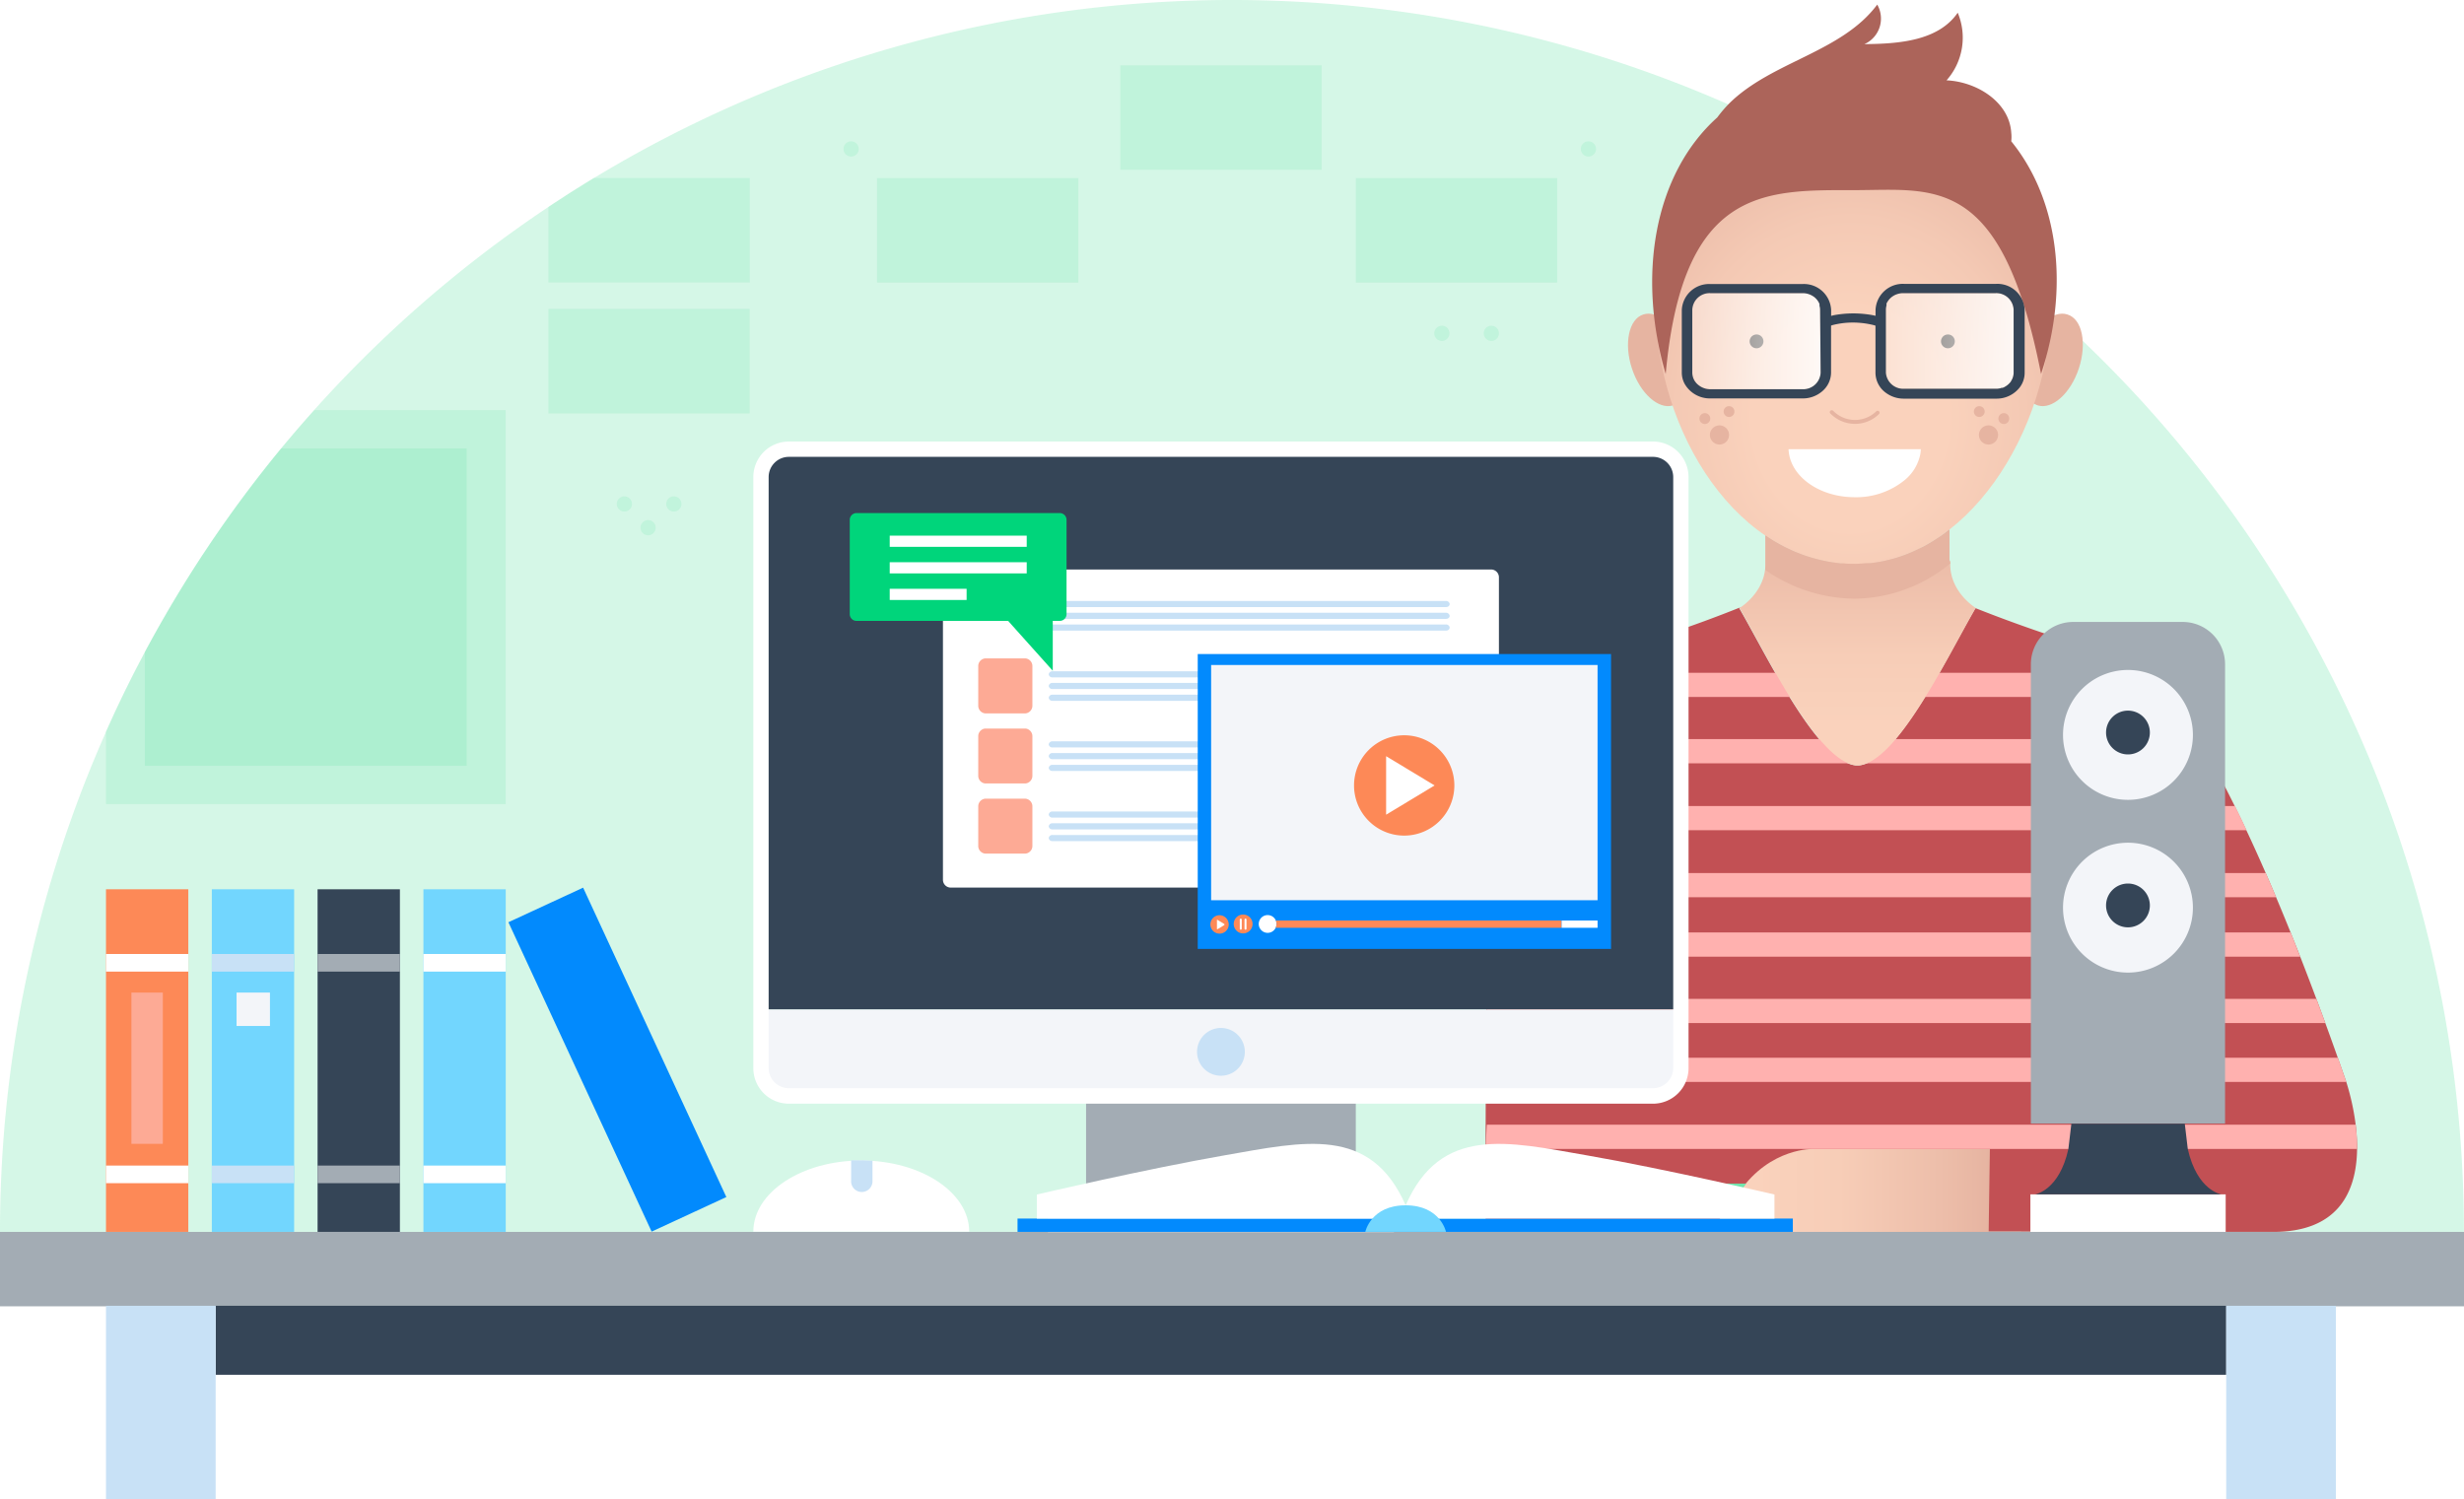<?xml version="1.0" encoding="utf-8"?>
<svg id="master-artboard" viewBox="0 0 321.75 195.76" xmlns="http://www.w3.org/2000/svg" width="321.75px" height="195.76px" xmlns:xlink="http://www.w3.org/1999/xlink"><defs><pattern id="Új_mintázatos_színtár_1" data-name="Új mintázatos színtár 1" x="-7.09" y="-22.34" width="38.25" height="55" patternUnits="userSpaceOnUse" viewBox="0 0 38.24 55"><path d="M 0 0 H 38.25 V 55 H 0 V 0 Z" class="cls-1" style="fill: none;"/><path d="M 0 0 H 38.25 V 55 H 0 V 0 Z" class="cls-2" style="fill: rgb(255, 255, 255);"/></pattern><radialGradient id="Névtelen_színátmenet_3" cx="2.41" cy="76.96" r="43.7" gradientTransform="matrix(-0.87, 0, 0, 1, 250.78, 0)" gradientUnits="userSpaceOnUse"><stop offset="0.33" stop-color="#fad2bc"/><stop offset="0.6" stop-color="#f4c9b4"/><stop offset="1" stop-color="#e6b4a1"/></radialGradient><linearGradient id="Névtelen_színátmenet_29" x1="249.69" y1="122.29" x2="249.69" y2="91.49" gradientUnits="userSpaceOnUse"><stop offset="0.16" stop-color="#fad2bc"/><stop offset="0.46" stop-color="#f7cdb7"/><stop offset="0.82" stop-color="#edbeaa"/><stop offset="1" stop-color="#e6b4a1"/></linearGradient><linearGradient id="Névtelen_színátmenet_7" x1="253.35" y1="66.91" x2="270.11" y2="66.91" gradientUnits="userSpaceOnUse"><stop offset="0" stop-color="#fff" stop-opacity="0.4"/><stop offset="1" stop-color="#fff"/></linearGradient><linearGradient id="Névtelen_színátmenet_7-2" x1="228.07" y1="66.91" x2="244.83" y2="66.91" xlink:href="#Névtelen_színátmenet_7"/><linearGradient id="Névtelen_színátmenet_29-2" x1="230.37" y1="177.79" x2="266.93" y2="177.79" xlink:href="#Névtelen_színátmenet_29"/><pattern id="Új_mintázatos_színtár_1-9" data-name="Új mintázatos színtár 1" width="38.25" height="55" patternTransform="translate(-2.92 -2.92) scale(0.95)" patternUnits="userSpaceOnUse" viewBox="0 0 38.24 55"><path d="M 0 0 H 38.25 V 55 H 0 V 0 Z" class="cls-1" style="fill: none;"/><path d="M 0 0 H 38.25 V 55 H 0 V 0 Z" class="cls-2" style="fill: rgb(255, 255, 255);"/></pattern></defs><title>eezy_12</title><g id="_Csoport_" data-name="&lt;Csoport&gt;" class="cls-3" style="opacity: 0.3;"><g id="_Csoport_2" data-name="&lt;Csoport&gt;"><path id="_Görbe_" data-name="&lt;Görbe&gt;" class="cls-4" d="M168,22.34A160.86,160.86,0,0,0,7.09,183.21H328.83A160.86,160.86,0,0,0,168,22.34Z" transform="translate(-7.09 -22.34)" style="fill: rgb(113, 229, 173);"/></g></g><path d="M 27.66 116.13 H 38.41 V 160.87 H 27.66 V 116.13 Z" class="cls-5" style="fill: rgb(114, 214, 254); isolation: isolate;"/><path d="M 0 160.87 H 321.75 V 170.59 H 0 V 160.87 Z" class="cls-6" style="fill: rgb(163, 172, 180);"/><path d="M 28.16 170.52 H 290.7 V 179.53 H 28.16 V 170.52 Z" class="cls-7" style="fill: rgb(53, 69, 87);"/><path d="M 13.84 170.52 H 28.16 V 195.76 H 13.84 V 170.52 Z" class="cls-8" style="fill: rgb(200, 225, 246);"/><path d="M 290.7 170.52 H 305.02 V 195.76 H 290.7 V 170.52 Z" class="cls-8" style="fill: rgb(200, 225, 246);"/><path d="M 13.84 116.13 H 24.59 V 160.87 H 13.84 V 116.13 Z" class="cls-9" style="isolation: isolate; fill: rgb(253, 137, 87);"/><path d="M 41.47 116.13 H 52.22 V 160.87 H 41.47 V 116.13 Z" class="cls-10" style="isolation: isolate; fill: rgb(53, 69, 87);"/><path d="M 55.29 116.13 H 66.04 V 160.87 H 55.29 V 116.13 Z" class="cls-5" style="fill: rgb(114, 214, 254); isolation: isolate;"/><path d="M 13.84 124.58 H 24.59 V 126.88 H 13.84 V 124.58 Z" class="cls-11" style="isolation: isolate; fill: url('#Új_mintázatos_színtár_1');"/><path d="M 13.84 152.21 H 24.59 V 154.51 H 13.84 V 152.21 Z" class="cls-11" style="isolation: isolate; fill: url('#Új_mintázatos_színtár_1');"/><path d="M 27.66 124.58 H 38.41 V 126.88 H 27.66 V 124.58 Z" class="cls-12" style="isolation: isolate; fill: rgb(200, 225, 246);"/><path d="M 27.66 152.21 H 38.41 V 154.51 H 27.66 V 152.21 Z" class="cls-12" style="isolation: isolate; fill: rgb(200, 225, 246);"/><path d="M 41.47 124.58 H 52.22 V 126.88 H 41.47 V 124.58 Z" class="cls-13" style="isolation: isolate; fill: rgb(163, 172, 180);"/><path d="M 41.47 152.21 H 52.22 V 154.51 H 41.47 V 152.21 Z" class="cls-13" style="isolation: isolate; fill: rgb(163, 172, 180);"/><path d="M 55.29 124.58 H 66.04 V 126.88 H 55.29 V 124.58 Z" class="cls-11" style="isolation: isolate; fill: url('#Új_mintázatos_színtár_1');"/><path d="M 55.29 152.21 H 66.04 V 154.51 H 55.29 V 152.21 Z" class="cls-11" style="isolation: isolate; fill: url('#Új_mintázatos_színtár_1');"/><path d="M 82.33 138.46 H 93.08 V 182.98 H 82.33 V 138.46 Z" class="cls-14" transform="translate(-66.49 29.37) rotate(-24.84)" style="isolation: isolate; fill: rgb(2, 138, 253);"/><path d="M 114.52 23.25 H 140.81 V 36.9 H 114.52 V 23.25 Z" class="cls-15" style="fill: rgb(113, 229, 173); opacity: 0.2;"/><path d="M 177.04 23.25 H 203.33 V 36.9 H 177.04 V 23.25 Z" class="cls-15" style="fill: rgb(113, 229, 173); opacity: 0.2;"/><path d="M 146.29 8.53 H 172.58 V 22.18 H 146.29 V 8.53 Z" class="cls-15" style="fill: rgb(113, 229, 173); opacity: 0.2;"/><path d="M 71.61 40.34 H 97.9 V 53.99 H 71.61 V 40.34 Z" class="cls-15" style="fill: rgb(113, 229, 173); opacity: 0.2;"/><path class="cls-16" d="M313.37,163.34c-11-31.59-18.83-44.78-23-50.14a8.4,8.4,0,0,0-.76-.89,16.28,16.28,0,0,0-5.5-3.72c-.21-.09-2.92-1.13-4.18-1.56-3.68-1.26-8.34-2.68-14.84-5.26h-.06c-3.61,6.21-10.15,20-15.21,20.53h-.4c-5.07-.54-11.61-14.32-15.22-20.53l.22-.15c-6.7,2.69-11.48,4.13-15.24,5.42a25.64,25.64,0,0,0-17.09,20.19c-1.19,7.41-1,55.32-1,55.81l93,.17h4.06v0H304C320.44,183.17,313.37,163.34,313.37,163.34Z" transform="translate(-7.09 -22.34)" style="fill: rgb(194, 80, 84); fill-rule: evenodd;"/><path class="cls-4" d="M201.45,139.51H304.31c-.46-1.09-.91-2.15-1.35-3.16H201.55C201.51,137.35,201.48,138.41,201.45,139.51Z" transform="translate(-7.09 -22.34)" style="fill: rgb(255, 177, 175);"/><path class="cls-4" d="M201.45,147.27h106c-.46-1.09-.81-2.15-1.26-3.16H201.55C201.51,145.11,201.48,146.17,201.45,147.27Z" transform="translate(-7.09 -22.34)" style="fill: rgb(255, 177, 175);"/><path class="cls-4" d="M294.16,118.86H205a26.85,26.85,0,0,0-1.49,3.16H296A26.34,26.34,0,0,0,294.16,118.86Z" transform="translate(-7.09 -22.34)" style="fill: rgb(255, 177, 175);"/><path class="cls-4" d="M287.14,110.2H212.91a25.28,25.28,0,0,0-3.76,3.16l81.41,0A12.69,12.69,0,0,0,287.14,110.2Z" transform="translate(-7.09 -22.34)" style="fill: rgb(255, 177, 175);"/><path class="cls-17" d="M221.67,63.41c1.89-.63,4.31,1.52,5.38,4.8s.42,6.44-1.47,7.06-4.31-1.53-5.39-4.8S219.78,64,221.67,63.41Z" transform="translate(-7.09 -22.34)" style="fill-rule: evenodd; fill: rgb(230, 180, 161);"/><path class="cls-17" d="M277.06,63.41c-1.89-.63-4.3,1.52-5.38,4.8s-.42,6.44,1.47,7.06,4.31-1.53,5.39-4.8S279,64,277.06,63.41Z" transform="translate(-7.09 -22.34)" style="fill-rule: evenodd; fill: rgb(230, 180, 161);"/><path class="cls-18" d="M223.29,62.17c0,16.56,10.76,33.85,26.08,33.85,14.33,0,25.52-17.29,25.52-33.85s-11.66-30-26-30S223.29,45.61,223.29,62.17Z" transform="translate(-7.09 -22.34)" style="fill: url('#Névtelen_színátmenet_3');"/><path class="cls-19" d="M249.46,122.29h.4c5.06-.54,11.6-14.32,15.21-20.53h.06s-3.38-2-3.38-5.74a.93.93,0,0,0-.1-.51v-4A19.83,19.83,0,0,1,249.37,96a20.64,20.64,0,0,1-11.75-3.74V96c0,3.73-3.38,5.74-3.38,5.74C237.85,108,244.39,121.75,249.46,122.29Z" transform="translate(-7.09 -22.34)" style="fill: url('#Névtelen_színátmenet_29');"/><path class="cls-20" d="M261.65,91.49c-.42.33-.84.64-1.27.93l-.39.25c-.31.2-.62.4-.94.59l-.45.26c-.31.17-.63.34-1,.5l-.41.2a19.34,19.34,0,0,1-2.83,1.07l-.44.11c-.34.1-.69.18-1,.25l-.51.09c-.35.06-.7.11-1.06.15l-.46,0c-.51,0-1,.08-1.53.08s-1,0-1.52-.06l-.48,0-1-.13-.54-.09-.92-.19-.56-.14-.88-.25-.54-.17c-.29-.1-.59-.21-.88-.33l-.49-.19c-.31-.13-.62-.28-.92-.42l-.42-.2c-.36-.18-.72-.38-1.08-.58l-.21-.12c-.44-.26-.87-.53-1.29-.82V96a6,6,0,0,1-.05.75,20.65,20.65,0,0,0,11.8,3.77,19.92,19.92,0,0,0,12.38-4.6.9.9,0,0,0-.1-.43Z" transform="translate(-7.09 -22.34)" style="fill: rgb(230, 180, 161);"/><path class="cls-21" d="M237.36,66.91a.9.9,0,1,1-.89-.89A.89.89,0,0,1,237.36,66.91Z" transform="translate(-7.09 -22.34)" style="fill: rgb(45, 37, 33);"/><path class="cls-21" d="M262.35,66.91a.9.9,0,1,1-.89-.89A.89.89,0,0,1,262.35,66.91Z" transform="translate(-7.09 -22.34)" style="fill: rgb(45, 37, 33);"/><path class="cls-22" d="M269.72,40.79a5.32,5.32,0,0,0,0-1.13c-.26-4-4.49-6.65-8.45-6.83A8.4,8.4,0,0,0,262.73,24c-2.53,3.68-7.7,4.07-12.19,4.1l.33-.16a3.66,3.66,0,0,0,1.35-5c-4.67,6.26-13.78,7.42-19.33,12.91a16.94,16.94,0,0,0-1.56,1.83c-8.32,7.47-10.46,20.79-6.73,33.49,2.21-24.47,13-24,24.59-24,10.47,0,19.27-2.22,24.42,24C277.3,60.08,276,48.52,269.72,40.79Z" transform="translate(-7.09 -22.34)" style="fill: rgb(172, 100, 90);"/><path class="cls-2" d="M257.91,81a4.91,4.91,0,0,1-.09.77,5.87,5.87,0,0,1-1.89,3.16,10,10,0,0,1-6.65,2.34c-4.69,0-8.51-2.79-8.64-6.27Z" transform="translate(-7.09 -22.34)" style="fill: rgb(255, 255, 255);"/><path class="cls-23" d="M253.35,62.79a2.1,2.1,0,0,1,.08-.56s0-.07,0-.13,0,0,0-.09.05-.11.08-.18a1.74,1.74,0,0,1,.11-.18l.05-.07a2.25,2.25,0,0,1,.62-.58l.13-.08a2.54,2.54,0,0,1,1.2-.3h12.06a2.26,2.26,0,0,1,2.35,2.17V71a2,2,0,0,1-.35,1.13c0,.07-.1.14-.15.21a2.38,2.38,0,0,1-.52.44l-.12.07a1.38,1.38,0,0,1-.3.14.48.48,0,0,1-.12,0,2.35,2.35,0,0,1-.62.12H255.7A2.27,2.27,0,0,1,253.35,71Z" transform="translate(-7.09 -22.34)" style="opacity: 0.86; fill: url('#Névtelen_színátmenet_7');"/><path class="cls-24" d="M244.83,71a2.27,2.27,0,0,1-2.35,2.17H230.41a2.88,2.88,0,0,1-.59-.07l-.22-.07-.2-.08-.2-.1-.11-.07a2.43,2.43,0,0,1-.52-.44l-.16-.21a2.08,2.08,0,0,1-.34-1.13V62.79a2.26,2.26,0,0,1,2.34-2.17h12.07a2.5,2.5,0,0,1,1.21.31l.1.06.13.08a2.38,2.38,0,0,1,.48.47l.08.11.11.18a1.89,1.89,0,0,1,.09.21.55.55,0,0,1,0,.12h0s0,.05,0,.1a1.8,1.8,0,0,1,.08.54Z" transform="translate(-7.09 -22.34)" style="opacity: 0.86; fill: url('#Névtelen_színátmenet_7-2');"/><path class="cls-7" d="M253.26,73.57a3.91,3.91,0,0,0,2.44.83h12.06a3.82,3.82,0,0,0,3.09-1.5,3.15,3.15,0,0,0,.62-1.87V62.79a3.56,3.56,0,0,0-3.71-3.38H255.7A3.56,3.56,0,0,0,252,62.79v.79l-.31-.07a14,14,0,0,0-5.18,0l-.31.08v-.78a3.56,3.56,0,0,0-3.71-3.38H230.41a3.57,3.57,0,0,0-3.71,3.38V71a3.08,3.08,0,0,0,.38,1.48,3.79,3.79,0,0,0,3.33,1.89h12.07a3.86,3.86,0,0,0,2.43-.83A3.23,3.23,0,0,0,246.19,71V64.86l.17-.06a10.69,10.69,0,0,1,2.65-.34,11.27,11.27,0,0,1,2.8.35l.18.06V71A3.25,3.25,0,0,0,253.26,73.57Zm.09-10.78a2.1,2.1,0,0,1,.08-.56s0-.07,0-.13,0,0,0-.09.05-.11.08-.18a1.74,1.74,0,0,1,.11-.18l.05-.07a2.25,2.25,0,0,1,.62-.58l.13-.08a2.54,2.54,0,0,1,1.2-.3h12.06a2.26,2.26,0,0,1,2.35,2.17V71a2,2,0,0,1-.35,1.13c0,.07-.1.14-.15.21a2.38,2.38,0,0,1-.52.44l-.12.07a1.38,1.38,0,0,1-.3.14.48.48,0,0,1-.12,0,2.35,2.35,0,0,1-.62.12H255.7A2.27,2.27,0,0,1,253.35,71ZM244.83,71a2.27,2.27,0,0,1-2.35,2.17H230.41a2.88,2.88,0,0,1-.59-.07l-.22-.07-.2-.08-.2-.1-.11-.07a2.43,2.43,0,0,1-.52-.44l-.16-.21a2.08,2.08,0,0,1-.34-1.13V62.79a2.26,2.26,0,0,1,2.34-2.17h12.07a2.5,2.5,0,0,1,1.21.31l.1.06.13.08a2.38,2.38,0,0,1,.48.47l.08.11.11.18a1.89,1.89,0,0,1,.09.21.55.55,0,0,1,0,.12h0s0,.05,0,.1a1.8,1.8,0,0,1,.08.54Z" transform="translate(-7.09 -22.34)" style="fill: rgb(53, 69, 87);"/><path class="cls-20" d="M268,79.14a1.25,1.25,0,1,0-1.25,1.25A1.25,1.25,0,0,0,268,79.14Z" transform="translate(-7.09 -22.34)" style="fill: rgb(230, 180, 161);"/><path class="cls-20" d="M269.45,77a.7.7,0,0,0-.7-.71.71.71,0,0,0,0,1.42A.7.7,0,0,0,269.45,77Z" transform="translate(-7.09 -22.34)" style="fill: rgb(230, 180, 161);"/><path class="cls-20" d="M266.25,76.08a.7.7,0,0,0-.71-.7.7.7,0,0,0-.7.7.7.7,0,0,0,.7.71A.71.71,0,0,0,266.25,76.08Z" transform="translate(-7.09 -22.34)" style="fill: rgb(230, 180, 161);"/><path class="cls-20" d="M230.37,79.14a1.25,1.25,0,1,1,1.25,1.25A1.25,1.25,0,0,1,230.37,79.14Z" transform="translate(-7.09 -22.34)" style="fill: rgb(230, 180, 161);"/><path class="cls-20" d="M229,77a.71.71,0,1,1,.71.71A.71.71,0,0,1,229,77Z" transform="translate(-7.09 -22.34)" style="fill: rgb(230, 180, 161);"/><path class="cls-20" d="M232.16,76.08a.7.7,0,0,1,.71-.7.7.7,0,0,1,.7.7.7.7,0,0,1-.7.71A.71.71,0,0,1,232.16,76.08Z" transform="translate(-7.09 -22.34)" style="fill: rgb(230, 180, 161);"/><path class="cls-20" d="M249.26,77.69a4.43,4.43,0,0,0,3.19-1.28.25.25,0,0,0,.08-.18.29.29,0,0,0-.07-.18c-.05,0-.14-.1-.19-.07a.22.22,0,0,0-.17.07,4,4,0,0,1-2.84,1.13,4,4,0,0,1-2.8-1.2.27.27,0,0,0-.36,0,.25.25,0,0,0,0,.36A4.5,4.5,0,0,0,249.26,77.69Z" transform="translate(-7.09 -22.34)" style="fill: rgb(230, 180, 161);"/><path class="cls-25" d="M266.77,183.21l.16-10.83h-23s-5.65-.24-9.7,5.6c-1.29,1.86-2.66,3.63-3.87,5.23Z" transform="translate(-7.09 -22.34)" style="fill: url('#Névtelen_színátmenet_29-2');"/><path class="cls-4" d="M201.82,130.48c0,.09,0,.19,0,.28h98.63c-.52-1.11-1-2.16-1.52-3.16H202.27C202.09,128.57,202,129.53,201.82,130.48Z" transform="translate(-7.09 -22.34)" style="fill: rgb(255, 177, 175);"/><path class="cls-4" d="M314.69,169.21H201.24c-.07,1.19-.11,2.26-.13,3.17H314.87A23.31,23.31,0,0,0,314.69,169.21Z" transform="translate(-7.09 -22.34)" style="fill: rgb(255, 177, 175);"/><path class="cls-4" d="M201.13,163.63H313.46c-.06-.18-.09-.29-.09-.29l-1-2.87H201.15C201.14,161.54,201.13,162.59,201.13,163.63Z" transform="translate(-7.09 -22.34)" style="fill: rgb(255, 177, 175);"/><path class="cls-4" d="M310.73,155.94c-.39-1.07-.78-2.13-1.17-3.16H201.24l0,.53c0,.88,0,1.76,0,2.63Z" transform="translate(-7.09 -22.34)" style="fill: rgb(255, 177, 175);"/><path class="cls-4" d="M235.12,176.9h-34v3.17h31.67c.5-.67,1-1.34,1.48-2C234.53,177.62,234.82,177.25,235.12,176.9Z" transform="translate(-7.09 -22.34)" style="fill: rgb(113, 229, 173);"/><path d="M 141.82 143.13 H 177.04 V 160.88 H 141.82 V 143.13 Z" class="cls-6" style="fill: rgb(163, 172, 180);"/><path class="cls-7" d="M110.1,81H222.94a3.64,3.64,0,0,1,3.64,3.64v69.52H106.46V84.66A3.64,3.64,0,0,1,110.1,81Z" transform="translate(-7.09 -22.34)" style="fill: rgb(53, 69, 87);"/><path class="cls-26" d="M222.94,165.47H110.1a3.64,3.64,0,0,1-3.64-3.64v-7.65H226.58v7.65A3.64,3.64,0,0,1,222.94,165.47Z" transform="translate(-7.09 -22.34)" style="fill: rgb(243, 245, 249);"/><path class="cls-2" d="M222.94,166.47H110.1a4.64,4.64,0,0,1-4.64-4.64V84.66A4.64,4.64,0,0,1,110.1,80H222.94a4.64,4.64,0,0,1,4.64,4.64v77.17A4.64,4.64,0,0,1,222.94,166.47ZM110.1,82a2.64,2.64,0,0,0-2.64,2.64v77.17a2.64,2.64,0,0,0,2.64,2.64H222.94a2.65,2.65,0,0,0,2.64-2.64V84.66A2.64,2.64,0,0,0,222.94,82Z" transform="translate(-7.09 -22.34)" style="fill: rgb(255, 255, 255);"/><path class="cls-26" d="M145.3,179h42.44a1.37,1.37,0,0,1,1.37,1.36v2.88H143.93v-2.88A1.36,1.36,0,0,1,145.3,179Z" transform="translate(-7.09 -22.34)" style="fill: rgb(243, 245, 249);"/><path d="M 124.15 74.37 H 194.71 A 1.02 1.02 0 0 1 195.73 75.39 V 114.89 A 1.02 1.02 0 0 1 194.71 115.91 H 124.15 A 1.02 1.02 0 0 1 123.13 114.89 V 75.39 A 1.02 1.02 0 0 1 124.15 74.37 Z" class="cls-2" style="fill: rgb(255, 255, 255);"/><path class="cls-27" d="M135.73,117.48H141a1,1,0,0,1,.9,1v5.17a1,1,0,0,1-.9,1h-5.27a1,1,0,0,1-.9-1V118.5A1,1,0,0,1,135.73,117.48Z" transform="translate(-7.09 -22.34)" style="fill: rgb(253, 170, 149);"/><path class="cls-27" d="M135.73,126.64H141a1,1,0,0,1,.9,1v5.17a1,1,0,0,1-.9,1h-5.27a1,1,0,0,1-.9-1v-5.17A1,1,0,0,1,135.73,126.64Z" transform="translate(-7.09 -22.34)" style="fill: rgb(253, 170, 149);"/><path class="cls-27" d="M135.73,108.32H141a1,1,0,0,1,.9,1v5.18a1,1,0,0,1-.9,1h-5.27a1,1,0,0,1-.9-1v-5.18A1,1,0,0,1,135.73,108.32Z" transform="translate(-7.09 -22.34)" style="fill: rgb(253, 170, 149);"/><path class="cls-8" d="M144.54,100.82h51.34a.47.47,0,0,1,.51.4s0,.4-.51.4H144.54a.47.47,0,0,1-.51-.4h0A.47.47,0,0,1,144.54,100.82Z" transform="translate(-7.09 -22.34)" style="fill: rgb(200, 225, 246);"/><path class="cls-8" d="M144.54,102.36h51.34a.47.47,0,0,1,.51.4s0,.4-.51.4H144.54a.47.47,0,0,1-.51-.4h0A.47.47,0,0,1,144.54,102.36Z" transform="translate(-7.09 -22.34)" style="fill: rgb(200, 225, 246);"/><path class="cls-8" d="M144.54,103.89h51.34a.47.47,0,0,1,.51.4s0,.4-.51.4H144.54a.47.47,0,0,1-.51-.4h0A.47.47,0,0,1,144.54,103.89Z" transform="translate(-7.09 -22.34)" style="fill: rgb(200, 225, 246);"/><path class="cls-8" d="M144.54,110h51.34a.47.47,0,0,1,.51.4s0,.4-.51.4H144.54a.47.47,0,0,1-.51-.4h0A.47.47,0,0,1,144.54,110Z" transform="translate(-7.09 -22.34)" style="fill: rgb(200, 225, 246);"/><path class="cls-8" d="M144.54,111.52h51.34a.47.47,0,0,1,.51.4s0,.4-.51.4H144.54a.47.47,0,0,1-.51-.4h0A.47.47,0,0,1,144.54,111.52Z" transform="translate(-7.09 -22.34)" style="fill: rgb(200, 225, 246);"/><path class="cls-8" d="M144.54,113.06h51.34a.47.47,0,0,1,.51.4s0,.4-.51.4H144.54a.47.47,0,0,1-.51-.4h0A.47.47,0,0,1,144.54,113.06Z" transform="translate(-7.09 -22.34)" style="fill: rgb(200, 225, 246);"/><path class="cls-8" d="M144.54,119.15h51.34a.47.47,0,0,1,.51.4s0,.4-.51.4H144.54a.47.47,0,0,1-.51-.4h0A.47.47,0,0,1,144.54,119.15Z" transform="translate(-7.09 -22.34)" style="fill: rgb(200, 225, 246);"/><path class="cls-8" d="M144.54,120.68h51.34a.47.47,0,0,1,.51.4s0,.4-.51.4H144.54a.47.47,0,0,1-.51-.4h0A.47.47,0,0,1,144.54,120.68Z" transform="translate(-7.09 -22.34)" style="fill: rgb(200, 225, 246);"/><path class="cls-8" d="M144.54,122.22h51.34a.47.47,0,0,1,.51.4s0,.4-.51.4H144.54a.47.47,0,0,1-.51-.4h0A.47.47,0,0,1,144.54,122.22Z" transform="translate(-7.09 -22.34)" style="fill: rgb(200, 225, 246);"/><path class="cls-8" d="M144.54,128.31h51.34a.47.47,0,0,1,.51.4s0,.4-.51.4H144.54a.47.47,0,0,1-.51-.4h0A.47.47,0,0,1,144.54,128.31Z" transform="translate(-7.09 -22.34)" style="fill: rgb(200, 225, 246);"/><path class="cls-8" d="M144.54,129.85h51.34a.47.47,0,0,1,.51.4s0,.4-.51.4H144.54a.47.47,0,0,1-.51-.4h0A.47.47,0,0,1,144.54,129.85Z" transform="translate(-7.09 -22.34)" style="fill: rgb(200, 225, 246);"/><path class="cls-8" d="M144.54,131.38h51.34a.47.47,0,0,1,.51.4s0,.4-.51.4H144.54a.47.47,0,0,1-.51-.4h0A.47.47,0,0,1,144.54,131.38Z" transform="translate(-7.09 -22.34)" style="fill: rgb(200, 225, 246);"/><path d="M 162.55 137.36 A 3.12 3.12 0 0 1 159.43 140.48 A 3.12 3.12 0 0 1 156.31 137.36 A 3.12 3.12 0 0 1 159.43 134.24 A 3.12 3.12 0 0 1 162.55 137.36 Z" class="cls-8" style="fill: rgb(200, 225, 246);"/><path d="M 17.16 129.62 H 21.26 V 149.37 H 17.16 V 129.62 Z" class="cls-27" style="fill: rgb(253, 170, 149);"/><path class="cls-28" d="M73.12,127.35V75.9h-25c-1.47,1.64-2.91,3.3-4.32,5H68.05v41.45H26V107.49c-1.81,3.38-3.51,6.84-5.07,10.36v9.5Z" transform="translate(-7.09 -22.34)" style="fill: rgb(113, 229, 173); isolation: isolate; opacity: 0.2;"/><path class="cls-29" d="M26,122.35H68.05V80.9H43.8A161.66,161.66,0,0,0,26,107.49Z" transform="translate(-7.09 -22.34)" style="fill: rgb(113, 229, 173); isolation: isolate; opacity: 0.4;"/><path class="cls-15" d="M105,45.58H84.62q-3,1.83-5.92,3.78v9.87H105Z" transform="translate(-7.09 -22.34)" style="fill: rgb(113, 229, 173); opacity: 0.2;"/><path class="cls-2" d="M119.55,173.89c-7.78,0-14.09,4.16-14.09,9.29h28.19C133.65,178.05,127.34,173.89,119.55,173.89Z" transform="translate(-7.09 -22.34)" style="fill: rgb(255, 255, 255);"/><g class="cls-30" style="isolation: isolate; opacity: 0.2;"><path d="M 82.52 65.81 A 0.99 0.99 0 0 1 81.53 66.8 A 0.99 0.99 0 0 1 80.54 65.81 A 0.99 0.99 0 0 1 81.53 64.82 A 0.99 0.99 0 0 1 82.52 65.81 Z" class="cls-4" style="fill: rgb(113, 229, 173);"/><path d="M 88.98 65.81 A 0.99 0.99 0 0 1 87.99 66.8 A 0.99 0.99 0 0 1 87 65.81 A 0.99 0.99 0 0 1 87.99 64.82 A 0.99 0.99 0 0 1 88.98 65.81 Z" class="cls-4" style="fill: rgb(113, 229, 173);"/><path d="M 85.62 68.91 A 0.99 0.99 0 0 1 84.63 69.9 A 0.99 0.99 0 0 1 83.64 68.91 A 0.99 0.99 0 0 1 84.63 67.92 A 0.99 0.99 0 0 1 85.62 68.91 Z" class="cls-4" style="fill: rgb(113, 229, 173);"/></g><g class="cls-30" style="isolation: isolate; opacity: 0.2;"><path d="M 189.27 43.53 A 0.99 0.99 0 0 1 188.28 44.52 A 0.99 0.99 0 0 1 187.29 43.53 A 0.99 0.99 0 0 1 188.28 42.54 A 0.99 0.99 0 0 1 189.27 43.53 Z" class="cls-4" style="fill: rgb(113, 229, 173);"/><path d="M 195.73 43.53 A 0.99 0.99 0 0 1 194.74 44.52 A 0.99 0.99 0 0 1 193.75 43.53 A 0.99 0.99 0 0 1 194.74 42.54 A 0.99 0.99 0 0 1 195.73 43.53 Z" class="cls-4" style="fill: rgb(113, 229, 173);"/></g><g class="cls-30" style="isolation: isolate; opacity: 0.2;"><path d="M 208.41 19.45 A 0.99 0.99 0 0 1 207.42 20.44 A 0.99 0.99 0 0 1 206.43 19.45 A 0.99 0.99 0 0 1 207.42 18.46 A 0.99 0.99 0 0 1 208.41 19.45 Z" class="cls-4" style="fill: rgb(113, 229, 173);"/></g><g class="cls-30" style="isolation: isolate; opacity: 0.2;"><path d="M 112.13 19.45 A 0.99 0.99 0 0 1 111.14 20.44 A 0.99 0.99 0 0 1 110.15 19.45 A 0.99 0.99 0 0 1 111.14 18.46 A 0.99 0.99 0 0 1 112.13 19.45 Z" class="cls-4" style="fill: rgb(113, 229, 173);"/></g><path class="cls-8" d="M119.62,178a1.4,1.4,0,0,0,1.4-1.39v-2.7c-.48,0-1-.05-1.47-.05s-.89,0-1.32,0v2.71A1.39,1.39,0,0,0,119.62,178Z" transform="translate(-7.09 -22.34)" style="fill: rgb(200, 225, 246);"/><path class="cls-6" d="M297.64,109.07a5.53,5.53,0,0,0-5.51-5.51H277.79a5.53,5.53,0,0,0-5.51,5.51v60h25.36Z" transform="translate(-7.09 -22.34)" style="fill: rgb(163, 172, 180);"/><path d="M 265.13 155.97 H 290.63 V 160.87 H 265.13 V 155.97 Z" class="cls-31" style="fill: url('#Új_mintázatos_színtár_1-9');"/><path class="cls-26" d="M293.44,118.31a8.48,8.48,0,1,1-8.48-8.48A8.48,8.48,0,0,1,293.44,118.31Z" transform="translate(-7.09 -22.34)" style="fill: rgb(243, 245, 249);"/><path class="cls-7" d="M287.82,118a2.86,2.86,0,1,1-2.86-2.86A2.86,2.86,0,0,1,287.82,118Z" transform="translate(-7.09 -22.34)" style="fill: rgb(53, 69, 87);"/><path class="cls-26" d="M293.44,140.86a8.48,8.48,0,1,1-8.48-8.47A8.48,8.48,0,0,1,293.44,140.86Z" transform="translate(-7.09 -22.34)" style="fill: rgb(243, 245, 249);"/><path class="cls-7" d="M287.82,140.58a2.86,2.86,0,1,1-2.86-2.86A2.86,2.86,0,0,1,287.82,140.58Z" transform="translate(-7.09 -22.34)" style="fill: rgb(53, 69, 87);"/><path class="cls-7" d="M292.77,172.38h0l-.39-3.3H277.57l-.39,3.3h0c-1.2,5.47-4.36,5.93-4.36,5.93h24.34S294,177.85,292.77,172.38Z" transform="translate(-7.09 -22.34)" style="fill: rgb(53, 69, 87);"/><g id="book"><path d="M 132.87 159.13 H 234.11 V 160.87 H 132.87 V 159.13 Z" class="cls-32" style="fill: rgb(2, 138, 253);"/><path class="cls-2" d="M214.27,173.21c-10.33-1.8-19.05-3.93-23.63,6.53-4.58-10.46-13.3-8.33-23.63-6.53s-24.53,5.12-24.53,5.12v3.14l48.16,0,48.16,0v-3.14S224.6,175,214.27,173.21Z" transform="translate(-7.09 -22.34)" style="fill: rgb(255, 255, 255);"/><path class="cls-33" d="M190.64,179.74c-4.55,0-5.27,3.47-5.27,3.47l5.27,0,5.27,0S195.19,179.74,190.64,179.74Z" transform="translate(-7.09 -22.34)" style="fill: rgb(114, 214, 254);"/></g><path d="M 156.4 85.41 H 210.37 V 123.92 H 156.4 V 85.41 Z" class="cls-32" style="fill: rgb(2, 138, 253);"/><path d="M 158.15 86.84 H 208.61 V 117.56 H 158.15 V 86.84 Z" class="cls-26" style="fill: rgb(243, 245, 249);"/><path class="cls-34" d="M197,124.91a6.55,6.55,0,1,1-6.55-6.55A6.55,6.55,0,0,1,197,124.91Z" transform="translate(-7.09 -22.34)" style="fill: rgb(253, 137, 87);"/><path d="M 181 98.75 L 181 106.39 L 187.33 102.57 L 181 98.75 Z" class="cls-2" style="fill: rgb(255, 255, 255);"/><path class="cls-34" d="M170.65,143a1.23,1.23,0,1,1-1.23-1.23A1.23,1.23,0,0,1,170.65,143Z" transform="translate(-7.09 -22.34)" style="fill: rgb(253, 137, 87);"/><path class="cls-34" d="M167.54,143.06a1.2,1.2,0,1,1-1.2-1.2A1.21,1.21,0,0,1,167.54,143.06Z" transform="translate(-7.09 -22.34)" style="fill: rgb(253, 137, 87);"/><path class="cls-2" d="M166,143.68h0a.07.07,0,0,1,0-.06v-1.09a.07.07,0,0,1,0-.06.11.11,0,0,1,.08,0l.89.54a.06.06,0,0,1,0,.06.08.08,0,0,1,0,.07l-.89.54Z" transform="translate(-7.09 -22.34)" style="fill: rgb(255, 255, 255);"/><path class="cls-2" d="M169.11,142.3a.13.13,0,0,0-.13.13v1.19a.13.13,0,0,0,.26,0v-1.19A.13.13,0,0,0,169.11,142.3Z" transform="translate(-7.09 -22.34)" style="fill: rgb(255, 255, 255);"/><path class="cls-2" d="M169.73,142.3a.13.13,0,0,0-.13.13v1.19a.13.13,0,1,0,.26,0v-1.19A.13.13,0,0,0,169.73,142.3Z" transform="translate(-7.09 -22.34)" style="fill: rgb(255, 255, 255);"/><path class="cls-2" d="M173.78,143a1.16,1.16,0,1,1-1.16-1.16A1.16,1.16,0,0,1,173.78,143Z" transform="translate(-7.09 -22.34)" style="fill: rgb(255, 255, 255);"/><path class="cls-34" d="M173.69,142.55a1.12,1.12,0,0,1,.09.44,1.2,1.2,0,0,1-.12.51H211v-.95Z" transform="translate(-7.09 -22.34)" style="fill: rgb(253, 137, 87);"/><path d="M 203.92 120.21 H 208.61 V 121.16 H 203.92 V 120.21 Z" class="cls-2" style="fill: rgb(255, 255, 255);"/><path class="cls-35" d="M146.36,90.23v12.31a.88.88,0,0,1-.88.88h-.92v6.51l-5.83-6.51H118.94a.88.88,0,0,1-.89-.88V90.23a.89.89,0,0,1,.89-.89h26.54A.89.89,0,0,1,146.36,90.23Z" transform="translate(-7.09 -22.34)" style="fill: rgb(0, 213, 123);"/><path d="M 116.18 69.95 H 134.07 V 71.41 H 116.18 V 69.95 Z" class="cls-2" style="fill: rgb(255, 255, 255);"/><path d="M 116.18 73.42 H 134.07 V 74.88 H 116.18 V 73.42 Z" class="cls-2" style="fill: rgb(255, 255, 255);"/><path d="M 116.18 76.89 H 126.22 V 78.35 H 116.18 V 76.89 Z" class="cls-2" style="fill: rgb(255, 255, 255);"/><path d="M 30.89 129.62 H 35.25 V 133.98 H 30.89 V 129.62 Z" class="cls-26" style="fill: rgb(243, 245, 249);"/></svg>